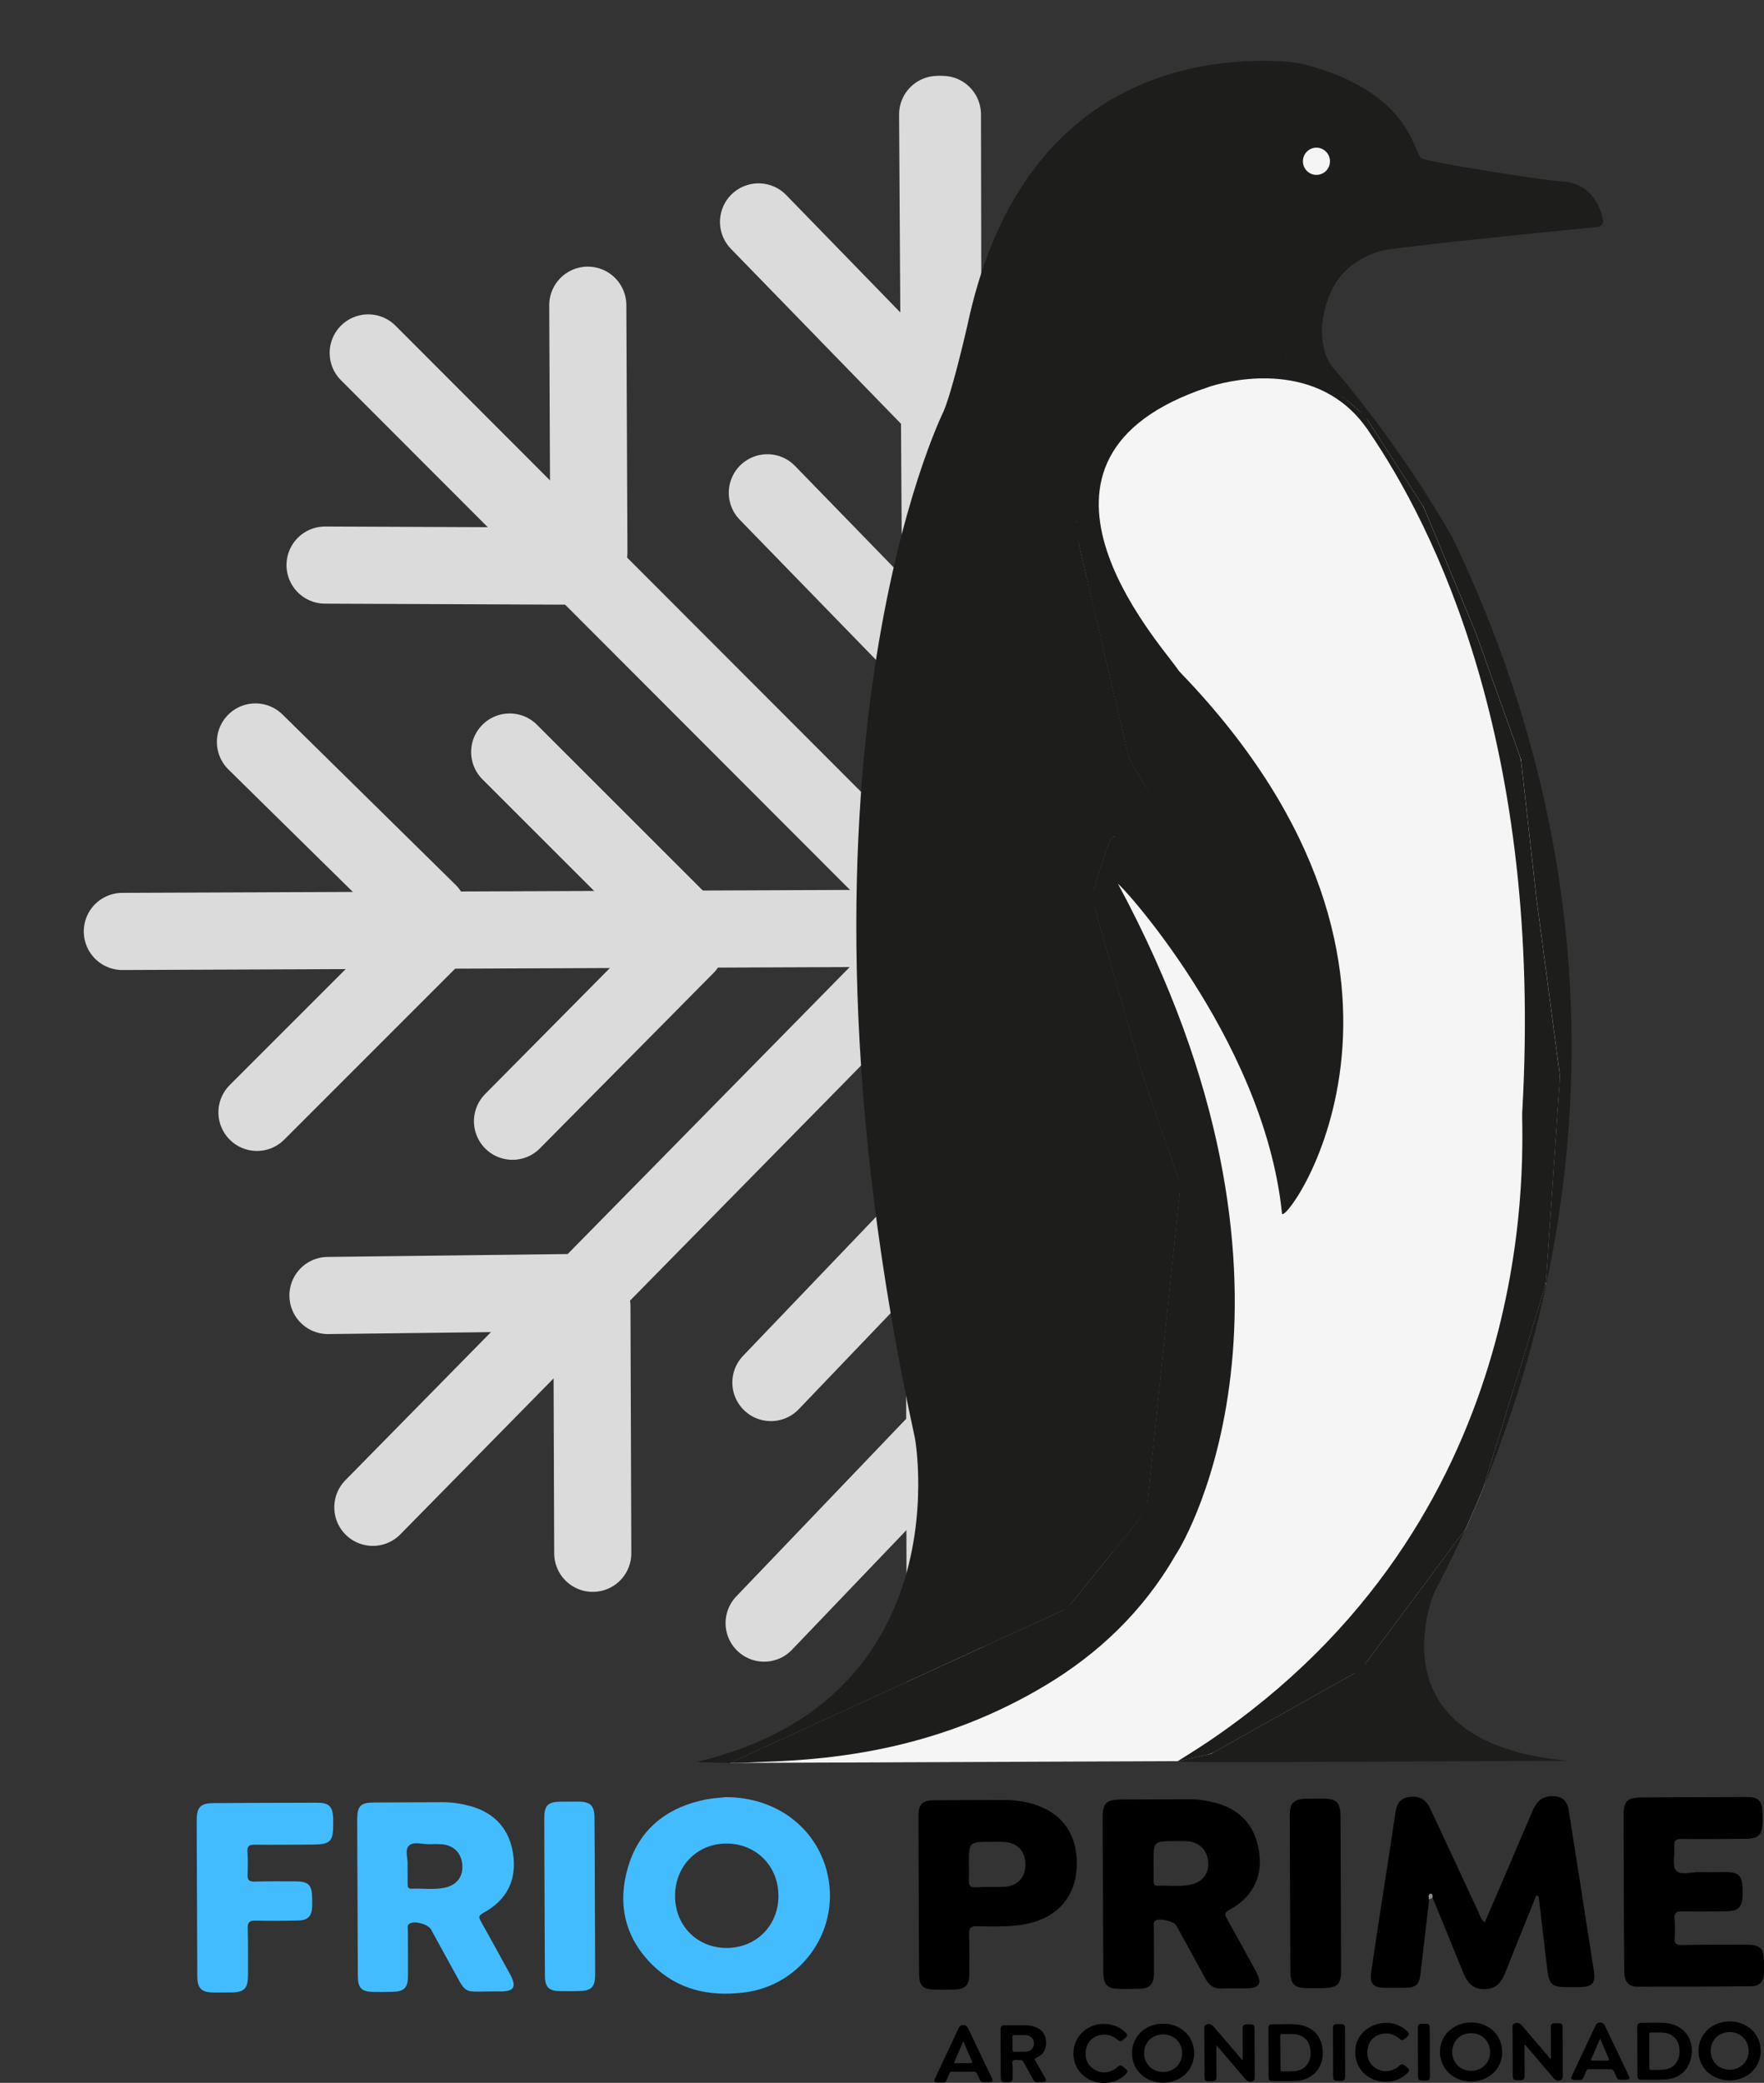 <svg width="366" height="432" viewBox="0 0 366 432" fill="none" xmlns="http://www.w3.org/2000/svg">
<rect x="0" y="0" width="366" height="432" fill="#333333" stroke="none"/>
<g clip-path="url(#clip0_543_499)">
<path d="M194.545 23.734L196.365 318.17" stroke="#DBDBDB" stroke-width="16" stroke-miterlimit="10" stroke-linecap="round"/>
<path d="M157.383 46.027L192.862 82.509" stroke="#DBDBDB" stroke-width="16" stroke-miterlimit="10" stroke-linecap="round"/>
<path d="M159.21 102.208L195.256 139.276" stroke="#DBDBDB" stroke-width="16" stroke-miterlimit="10" stroke-linecap="round"/>
<path d="M158.542 336.64L193.733 299.87" stroke="#DBDBDB" stroke-width="16" stroke-miterlimit="10" stroke-linecap="round"/>
<path d="M159.947 286.748L195.696 249.393" stroke="#DBDBDB" stroke-width="16" stroke-miterlimit="10" stroke-linecap="round"/>
<path d="M76.398 73.202L195.586 192.499" stroke="#DBDBDB" stroke-width="16" stroke-miterlimit="10" stroke-linecap="round"/>
<path d="M67.446 117.203L120.576 117.424" stroke="#DBDBDB" stroke-width="16" stroke-miterlimit="10" stroke-linecap="round"/>
<path d="M121.955 63.302L122.183 114.559" stroke="#DBDBDB" stroke-width="16" stroke-miterlimit="10" stroke-linecap="round"/>
<path d="M77.355 312.627L195.586 192.372" stroke="#DBDBDB" stroke-width="16" stroke-miterlimit="10" stroke-linecap="round"/>
<path d="M68.047 268.694L121.176 268.058" stroke="#DBDBDB" stroke-width="16" stroke-miterlimit="10" stroke-linecap="round"/>
<path d="M122.987 322.163L122.81 270.906" stroke="#DBDBDB" stroke-width="16" stroke-miterlimit="10" stroke-linecap="round"/>
<path d="M25.384 193.186L195.586 192.499" stroke="#DBDBDB" stroke-width="16" stroke-miterlimit="10" stroke-linecap="round"/>
<path d="M53.002 153.889L88.896 189.202" stroke="#DBDBDB" stroke-width="16" stroke-miterlimit="10" stroke-linecap="round"/>
<path d="M105.751 155.974L140.731 190.923" stroke="#DBDBDB" stroke-width="16" stroke-miterlimit="10" stroke-linecap="round"/>
<path d="M53.315 230.711L88.921 195.11" stroke="#DBDBDB" stroke-width="16" stroke-miterlimit="10" stroke-linecap="round"/>
<path d="M106.335 232.55L142.347 196.186" stroke="#DBDBDB" stroke-width="16" stroke-miterlimit="10" stroke-linecap="round"/>
<path d="M195.536 23.734L196.128 353.992" stroke="#DBDBDB" stroke-width="16" stroke-miterlimit="10" stroke-linecap="round"/>
<path d="M232.876 45.722L197.685 82.492" stroke="#DBDBDB" stroke-width="16" stroke-miterlimit="10" stroke-linecap="round"/>
<path d="M231.497 101.92L195.747 139.276" stroke="#DBDBDB" stroke-width="16" stroke-miterlimit="10" stroke-linecap="round"/>
<path d="M234.035 336.335L198.556 299.853" stroke="#DBDBDB" stroke-width="16" stroke-miterlimit="10" stroke-linecap="round"/>
<path d="M232.233 286.46L196.187 249.393" stroke="#DBDBDB" stroke-width="16" stroke-miterlimit="10" stroke-linecap="round"/>
<path d="M323.693 223.116L323.642 223.803L320.816 265.481L320.766 266.261L320.529 267.015L307.837 308.431L307.82 308.456C306.567 311.508 305.29 314.466 303.987 317.314H303.97L283.239 345.142L282.384 346.304L281.124 347.007L252.101 363.307C252.059 363.333 252.016 363.35 251.974 363.375L251.213 363.799L250.222 364.011L244.426 365.274L151.486 365.647L220.024 334.233L221.47 333.572L222.469 332.326L236.65 314.78L237.92 313.212L238.106 311.372C238.123 311.313 238.131 311.262 238.131 311.203L244.756 247.401L244.917 245.909L244.469 244.604C244.469 244.561 244.452 244.536 244.443 244.494L237.014 222.726L227.047 188.075V188.058L226.514 186.21C226.514 186.21 226.717 185.455 227.047 184.311C227.063 184.286 227.063 184.243 227.072 184.201C227.157 183.938 227.233 183.633 227.334 183.319C227.427 182.989 227.537 182.633 227.647 182.26C227.698 182.082 227.757 181.887 227.808 181.7C227.918 181.327 228.045 180.937 228.163 180.539C228.468 179.564 228.781 178.573 229.094 177.649C229.145 177.471 229.221 177.284 229.289 177.106C229.357 176.894 229.424 176.691 229.509 176.479C229.593 176.258 229.678 176.03 229.754 175.826C229.78 175.758 229.797 175.699 229.839 175.631C229.881 175.496 229.932 175.368 229.974 175.258C230.177 174.758 230.389 174.351 230.55 174.055C230.609 173.953 230.66 173.877 230.719 173.8C230.812 173.665 230.913 173.58 230.998 173.563H231.133C232.995 173.699 247.549 178.623 247.549 178.623C247.549 178.623 241.964 169.994 238.004 163.646C237.92 163.51 237.835 163.357 237.75 163.213C237.623 163.018 237.496 162.806 237.386 162.62C237.15 162.247 236.921 161.882 236.718 161.535C236.058 160.467 235.5 159.518 235.068 158.772C234.924 158.517 234.806 158.297 234.687 158.102C234.408 157.602 234.239 157.254 234.197 157.102C234.18 157.059 234.171 156.992 234.137 156.881C234.01 156.339 233.689 154.957 233.232 152.999C233.19 152.804 233.13 152.609 233.088 152.397C232.987 151.982 232.893 151.55 232.775 151.092C232.673 150.643 232.563 150.16 232.453 149.676C232.267 148.922 232.09 148.134 231.887 147.312C231.777 146.786 231.65 146.227 231.523 145.667C231.421 145.277 231.337 144.887 231.243 144.48C230.846 142.836 230.448 141.115 230.042 139.335C229.957 138.988 229.873 138.64 229.788 138.276C229.424 136.674 229.035 135.046 228.654 133.402C228.527 132.842 228.4 132.291 228.257 131.715C227.935 130.308 227.605 128.918 227.292 127.553C227.207 127.231 227.14 126.909 227.064 126.595C226.92 125.968 226.767 125.341 226.624 124.73C226.48 124.103 226.344 123.51 226.2 122.908C226.074 122.365 225.947 121.823 225.82 121.28C225.752 120.95 225.667 120.628 225.591 120.306C225.397 119.475 225.21 118.661 225.024 117.881C224.745 116.669 224.483 115.559 224.246 114.559C224.187 114.321 224.144 114.101 224.094 113.881C224.094 113.855 224.077 113.821 224.077 113.796C223.975 113.406 223.89 113.033 223.823 112.694C223.654 111.999 223.527 111.414 223.417 110.939C223.222 110.092 223.104 109.617 223.104 109.617L223.332 108.269L224.407 101.886L224.703 100.106L225.854 98.708L243.978 76.559L245.848 74.27L248.699 74.092C248.725 74.075 248.767 74.075 248.793 74.075L262.762 73.194L265.098 73.041L266.976 74.33C266.993 74.347 267.018 74.355 267.035 74.372L278.831 82.484L279.135 82.696L279.414 82.942L282.401 85.519L283.138 86.154L283.628 86.917C283.645 86.934 283.654 86.96 283.671 86.977L295.043 104.607L295.381 105.124L295.61 105.667C295.61 105.684 295.627 105.684 295.627 105.692L306.212 131.223L315.325 156.754V156.771L315.596 157.509L315.68 158.305L318.794 186.193L323.583 222.438C323.6 222.574 323.609 222.701 323.626 222.845L323.693 223.116Z" fill="#F5F5F5"/>
<path d="M283.247 345.142L282.393 346.303L281.132 347.007L252.109 363.307C252.067 363.333 252.025 363.35 251.982 363.375L251.221 363.799L250.231 364.011L244.435 365.274H244.376C243.792 365.536 256.831 365.528 272.332 365.426C274.651 365.401 290.194 347.558 303.961 317.323L283.247 345.142ZM332.569 45.501C332.062 43.052 330.302 38.356 324.852 37.703C322.999 37.627 317.102 36.804 311.026 35.847C303.614 34.677 295.914 33.321 294.958 32.846C293.714 32.227 293.24 24.87 283.713 18.784C281.665 17.487 279.194 16.224 276.216 15.105C274.668 14.528 272.975 13.986 271.139 13.494C269.413 13.028 267.602 12.799 265.8 12.723C264.031 12.63 261.628 12.57 258.777 12.698C251.094 13.037 240.145 14.749 229.627 21.225C217.536 28.659 206.011 42.391 200.698 67.582C200.038 70.388 197.457 81.492 195.705 85.484C195.705 85.484 159.38 158.594 189.842 298.327C189.842 298.327 192.701 314.085 186.685 330.622C181.541 344.752 169.949 359.433 144.573 365.418C145.241 365.486 148.533 365.706 153.61 365.621L151.494 365.63L220.032 334.216L221.479 333.555L222.477 332.309L236.659 314.763L237.928 313.195L238.114 311.355C238.131 311.296 238.139 311.245 238.139 311.186L244.765 247.384L244.926 245.892L244.477 244.587C244.477 244.544 244.46 244.519 244.452 244.476L237.023 222.709L227.055 188.057V188.041L228.333 186.32C228.333 186.32 226.725 185.438 227.055 184.294C227.072 184.269 227.072 184.226 227.08 184.184C227.165 183.921 227.241 183.616 227.343 183.302C227.436 182.972 227.546 182.616 227.656 182.243C227.706 182.065 227.766 181.87 227.816 181.683C227.926 181.31 228.053 180.92 228.172 180.522C228.476 179.547 228.79 178.555 229.103 177.632C229.153 177.454 229.23 177.267 229.297 177.089C229.365 176.877 229.433 176.674 229.517 176.462C229.602 176.241 229.686 176.013 229.763 175.809C229.788 175.741 229.805 175.682 229.847 175.614C229.89 175.479 229.94 175.351 229.983 175.241C230.186 174.741 230.397 174.334 230.558 174.038C230.617 173.936 230.668 173.86 230.727 173.783C230.82 173.648 230.922 173.563 231.006 173.546H231.142C233.003 173.682 247.557 178.606 247.557 178.606C247.557 178.606 241.973 169.977 238.013 163.628C237.928 163.493 237.843 163.34 237.759 163.196C237.632 163.001 237.505 162.789 237.395 162.603C237.158 162.23 236.929 161.865 236.726 161.518C236.066 160.45 235.508 159.5 235.076 158.755C234.924 158.5 234.797 158.28 234.696 158.085C234.416 157.585 234.247 157.237 234.205 157.085C234.188 157.042 234.18 156.975 234.146 156.864C234.019 156.322 233.697 154.94 233.24 152.982C233.198 152.787 233.139 152.592 233.096 152.38C232.995 151.965 232.902 151.533 232.783 151.075C232.682 150.626 232.572 150.143 232.462 149.659C232.276 148.905 232.098 148.117 231.895 147.294C231.785 146.769 231.658 146.209 231.531 145.65C231.43 145.26 231.345 144.87 231.252 144.463C230.871 142.819 230.456 141.098 230.05 139.318C229.966 138.971 229.881 138.623 229.796 138.259C229.433 136.657 229.043 135.029 228.663 133.385C228.536 132.825 228.409 132.274 228.265 131.698C227.943 130.291 227.613 128.901 227.3 127.536C227.216 127.214 227.148 126.892 227.072 126.578C226.928 125.951 226.776 125.324 226.632 124.713C226.488 124.086 226.353 123.493 226.209 122.891C226.082 122.331 225.955 121.789 225.828 121.263C225.76 120.933 225.676 120.611 225.6 120.289C225.405 119.458 225.219 118.644 225.033 117.864C224.753 116.652 224.491 115.542 224.254 114.542C224.212 114.304 224.153 114.084 224.102 113.864C224.102 113.838 224.085 113.804 224.085 113.779C223.983 113.389 223.899 113.016 223.831 112.677C223.662 111.982 223.535 111.397 223.425 110.922C223.23 110.075 223.112 109.6 223.112 109.6L223.34 108.252L224.415 101.869L224.711 100.089L225.583 99.038C225.676 98.928 225.76 98.801 225.862 98.691L243.986 76.542L245.856 74.253L248.708 74.075C248.733 74.058 248.776 74.058 248.801 74.058L262.771 73.177L265.106 73.024L266.985 74.313C267.001 74.33 267.027 74.338 267.044 74.355L278.839 82.467L279.093 82.806L279.423 82.925L282.41 85.501L282.875 86.468L283.645 86.9C283.662 86.917 283.671 86.942 283.687 86.959L295.06 104.59L295.398 105.107L295.627 105.65C295.627 105.667 295.643 105.667 295.643 105.675L306.229 131.206L315.342 156.737V156.754L315.612 157.492L315.697 158.288L318.811 186.176L323.6 222.421C323.617 222.556 323.625 222.684 323.642 222.828L323.685 223.09L323.634 223.777L320.808 265.456L320.757 266.235L320.52 266.99L307.828 308.405C326.866 261.878 339.389 191.041 301.507 111.795C301.507 111.795 291.98 94.3 276.673 76.355C276.648 76.313 276.605 76.228 276.521 76.144C274.075 73.372 274.253 68.311 274.287 67.794V67.752C274.888 62.064 277.02 54.986 286.234 52.104C288.316 51.426 312.863 48.909 325.436 47.671C328.034 47.408 330.115 47.205 331.402 47.086C332.231 47.035 332.772 46.324 332.569 45.501ZM273.144 36.27C271.604 36.279 270.344 35.025 270.335 33.465C270.327 31.905 271.579 30.634 273.119 30.625C274.676 30.617 275.928 31.88 275.937 33.439C275.945 34.999 274.701 36.27 273.144 36.27Z" fill="#1D1D1B"/>
<path d="M275.945 33.448C275.954 35.008 274.702 36.262 273.145 36.27C271.605 36.279 270.344 35.025 270.335 33.465C270.327 31.905 271.579 30.634 273.119 30.625C274.676 30.625 275.937 31.888 275.945 33.448Z" fill="#1D1D1B"/>
<path d="M323.642 222.853C323.659 223.158 323.659 223.48 323.634 223.803L320.808 265.481C320.766 265.998 320.673 266.515 320.52 267.015L307.811 308.456C306.559 311.508 305.281 314.466 303.978 317.314H303.961L283.231 345.142C283.146 347.007 282.427 347.634 281.115 347.007L252.092 363.307C252.05 363.333 252.008 363.35 251.966 363.375C251.424 363.655 250.832 363.884 250.214 364.011L244.418 365.274H244.359C244.376 365.274 248.505 362.697 250.442 361.392C318.955 315.356 315.909 242.205 315.824 231.202C315.824 231.067 315.824 230.94 315.833 230.796C320.216 154.355 297.539 109.176 283.891 89.308C283.891 89.308 283.891 89.265 283.848 89.223C283.781 89.096 283.696 88.985 283.611 88.901C273.585 74.592 255.782 78.771 251.627 79.992C251.517 80.034 251.432 80.06 251.348 80.06L251.28 80.102C251.128 80.144 251.043 80.187 250.959 80.187L250.764 80.272C205.791 95.063 240.619 133.351 244.266 138.683C244.486 139.013 244.731 139.318 245.01 139.598C305.924 202.832 265.563 256.072 265.978 251.546C262.179 214.818 230.956 181.683 232.022 183.421C276.783 266.625 246.076 319.416 243.961 322.434C237.116 334.386 227.639 343.074 217.248 349.355C195.375 362.587 173.833 364.943 158.263 365.426C157.722 365.443 154.083 365.621 153.576 365.63L151.46 365.638L219.998 334.225C220.946 333.792 221.784 333.148 222.435 332.318L236.616 314.771C237.403 313.797 237.911 312.618 238.08 311.364C238.097 311.305 238.106 311.254 238.106 311.194L244.731 247.392C244.841 246.443 244.739 245.502 244.443 244.595C244.443 244.553 244.426 244.527 244.418 244.485L236.989 222.718L227.021 188.066V188.049C226.666 186.829 226.666 185.532 227.021 184.303C227.038 184.277 227.038 184.235 227.047 184.192C227.131 183.93 227.207 183.624 227.309 183.311C227.402 182.98 227.512 182.624 227.622 182.251C227.673 182.073 227.732 181.878 227.783 181.692C227.893 181.319 228.02 180.929 228.138 180.531C228.443 179.556 228.756 178.564 229.069 177.64C229.12 177.462 229.196 177.276 229.263 177.098C229.331 176.886 229.399 176.682 229.483 176.47C229.568 176.25 229.653 176.021 229.729 175.818C229.754 175.75 229.771 175.691 229.813 175.623C229.856 175.487 229.907 175.36 229.949 175.25C230.152 174.75 230.363 174.343 230.524 174.046C230.583 173.944 230.634 173.868 230.693 173.792C230.787 173.656 230.888 173.571 230.973 173.554H231.108C236.642 173.961 240.5 168.418 237.979 163.637C237.894 163.501 237.81 163.349 237.725 163.205C237.598 163.01 237.471 162.798 237.361 162.611C237.124 162.238 236.896 161.874 236.693 161.526C236.033 160.458 235.474 159.509 235.043 158.763C234.899 158.509 234.78 158.288 234.662 158.093C234.383 157.593 234.213 157.246 234.171 157.093C234.154 157.051 234.146 156.983 234.112 156.873C233.985 156.33 233.663 154.949 233.207 152.991C233.164 152.796 233.105 152.601 233.063 152.389C232.961 151.974 232.868 151.541 232.75 151.084C232.648 150.634 232.538 150.151 232.428 149.668C232.242 148.914 232.064 148.125 231.861 147.303C231.751 146.777 231.624 146.218 231.497 145.659C231.396 145.269 231.311 144.879 231.218 144.472C230.837 142.827 230.423 141.107 230.017 139.327C229.932 138.979 229.847 138.632 229.763 138.267C229.399 136.665 229.01 135.038 228.629 133.393C228.502 132.834 228.375 132.283 228.231 131.706C227.91 130.299 227.58 128.909 227.267 127.545C227.182 127.222 227.114 126.9 227.038 126.587C226.894 125.959 226.742 125.332 226.598 124.722C226.454 124.095 226.319 123.501 226.175 122.899C226.048 122.34 225.921 121.798 225.794 121.272C225.727 120.941 225.642 120.619 225.566 120.297C225.371 119.467 225.185 118.653 224.999 117.873C224.72 116.661 224.457 115.55 224.22 114.55C224.178 114.313 224.119 114.092 224.068 113.872C224.068 113.847 224.051 113.813 224.051 113.787C223.95 113.397 223.865 113.024 223.797 112.685C223.628 111.99 222.587 110.651 222.469 110.176C222.257 109.303 223.154 109.151 223.307 108.252L222.638 102.904C222.824 101.734 223.51 99.318 224.271 98.403L243.14 73.126C244.299 71.685 246.838 74.211 248.674 74.075C248.699 74.058 249.613 71.956 249.647 71.956L265.038 71.253C266.528 71.159 265.724 73.49 266.959 74.321C266.976 74.338 266.951 72.516 266.968 72.524L278.814 82.475C279.025 82.611 279.22 82.764 279.398 82.933L282.384 85.51C282.858 85.925 283.281 86.4 283.611 86.909C283.628 86.926 283.637 86.951 283.654 86.968L295.026 104.599C295.246 104.929 295.432 105.294 295.584 105.658C295.584 105.675 295.601 105.675 295.601 105.684L306.187 131.215L315.299 156.746V156.763C315.486 157.263 315.596 157.763 315.655 158.297L318.769 186.184L323.558 222.429C323.617 222.582 323.634 222.709 323.642 222.853Z" fill="#1D1D1B"/>
<path d="M275.945 33.448C275.954 35.008 274.702 36.262 273.145 36.27C271.605 36.279 270.344 35.025 270.335 33.465C270.327 31.905 271.579 30.634 273.119 30.625C274.676 30.625 275.937 31.888 275.945 33.448Z" fill="#F5F5F5"/>
<path d="M118.198 377.819C119.231 378.243 120.263 378.658 121.304 379.073C120.314 378.7 119.366 378.327 118.494 377.988C118.376 377.946 118.283 377.887 118.198 377.819Z" fill="#1D1D1B"/>
<path d="M297.581 330.334C297.581 330.334 284.085 361.476 325.41 365.206L266.121 365.443L297.581 330.334Z" fill="#1D1D1B"/>
<path d="M296.523 393.966C295.922 399.128 295.339 404.291 294.712 409.453C294.442 411.699 293.79 412.241 291.497 412.275C290.169 412.301 288.832 412.301 287.503 412.292C284.889 412.267 284.144 411.462 284.508 408.944C285.219 404.053 285.972 399.171 286.725 394.288C287.647 388.279 288.612 382.269 289.475 376.251C289.729 374.454 290.236 373.055 292.259 372.724C294.281 372.394 295.787 373.072 296.735 375.081C300.136 382.294 303.462 389.542 306.838 396.772C307.125 397.382 307.235 398.111 308.056 398.688C309.021 396.467 309.977 394.297 310.908 392.127C313.226 386.719 315.536 381.303 317.846 375.886C318.599 374.115 319.564 372.631 321.772 372.546C323.955 372.462 325.131 373.284 325.487 375.471C326.764 383.413 327.974 391.373 329.218 399.323C329.709 402.451 330.217 405.579 330.69 408.715C331.08 411.309 330.411 412.089 327.814 412.14C326.993 412.157 326.164 412.148 325.343 412.148C321.975 412.157 321.391 411.623 321.011 408.325C320.461 403.536 319.885 398.755 319.318 393.975C319.284 393.687 319.369 393.322 318.768 393.102C317.474 396.289 316.179 399.484 314.893 402.68C314.021 404.85 313.15 407.028 312.295 409.207C311.517 411.19 310.315 412.564 307.98 412.572C305.653 412.58 304.443 411.241 303.639 409.249C301.532 404.028 299.375 398.823 297.242 393.61C296.684 393.119 296.743 393.814 296.523 393.966Z" fill="black"/>
<path d="M171.488 387.872C169.001 378.717 160.751 372.75 150.622 372.733C149.319 372.885 147.974 372.945 146.671 373.182C138.632 374.725 132.769 379.133 130.357 387.067C128.03 394.729 129.562 401.832 135.392 407.554C140.638 412.699 147.145 414.14 154.328 413.259C166.572 411.809 174.729 399.79 171.488 387.872ZM150.8 404.019C144.716 404.045 140.105 399.459 140.062 393.314C140.003 387.168 144.538 382.438 150.563 382.362C156.731 382.269 161.453 386.897 161.512 393.085C161.58 399.281 156.977 403.994 150.8 404.019Z" fill="#43BCFF"/>
<path d="M254.588 397.984C254.114 397.153 253.945 396.713 255.054 396.128C259.674 393.653 261.857 389.593 261.323 384.753C260.723 379.158 257.787 375.547 252.566 374.021C250.679 373.487 248.733 373.165 246.753 373.174C241.998 373.208 237.259 373.208 232.504 373.233C229.542 373.242 228.789 373.996 228.781 376.937C228.781 382.269 228.823 387.575 228.848 392.907C228.874 398.306 228.874 403.689 228.916 409.071C228.942 411.691 229.779 412.487 232.343 412.513C233.595 412.53 234.865 412.521 236.134 412.496C238.605 412.453 239.417 411.648 239.425 409.156C239.451 406.045 239.4 402.934 239.408 399.849C239.408 399.357 239.222 398.781 239.654 398.391C240.381 397.755 243.538 398.433 244.028 399.315C246.076 403.036 248.141 406.732 250.154 410.47C250.907 411.835 251.923 412.521 253.522 412.436C255.172 412.36 256.822 412.42 258.455 412.403C261.417 412.369 261.975 411.402 260.545 408.792C258.574 405.181 256.602 401.57 254.588 397.984ZM247.151 390.864C244.849 391.381 242.505 391.008 240.161 391.11C239.451 391.152 239.358 390.694 239.358 390.152L239.341 386.355C239.324 381.879 239.324 381.879 243.808 381.862C244.646 381.862 245.458 381.837 246.279 381.887C248.817 382.023 250.518 383.71 250.687 386.193C250.865 388.508 249.545 390.33 247.151 390.864Z" fill="black"/>
<path d="M99.862 398.654C99.456 397.908 99.058 397.399 100.251 396.764C105.125 394.127 107.173 390.059 106.504 384.829C105.827 379.506 102.73 375.971 97.459 374.555C95.623 374.072 93.753 373.792 91.832 373.792C87.077 373.826 82.321 373.809 77.566 373.852C74.808 373.86 74.122 374.572 74.114 377.395C74.114 382.777 74.156 388.177 74.181 393.559C74.207 399.035 74.207 404.486 74.249 409.944C74.275 412.36 75.061 413.106 77.473 413.131C78.801 413.148 80.138 413.14 81.467 413.115C83.844 413.072 84.64 412.267 84.648 409.885C84.674 406.706 84.623 403.536 84.631 400.358C84.631 399.883 84.428 399.34 84.97 398.976C85.985 398.315 88.82 399.069 89.438 400.196C90.664 402.409 91.849 404.638 93.093 406.859C97.332 414.352 95.259 412.92 103.644 413.038C106.75 413.064 107.274 412.097 105.751 409.317C103.797 405.749 101.842 402.214 99.862 398.654ZM92.374 391.5C90.072 392 87.728 391.627 85.384 391.729C84.674 391.771 84.564 391.313 84.581 390.754L84.564 386.863C84.707 385.642 83.878 383.701 84.877 382.769C85.833 381.87 87.762 382.557 89.268 382.498C90.03 382.455 90.791 382.455 91.536 382.506C94.024 382.642 95.682 384.235 95.91 386.651C96.156 389.101 94.861 390.949 92.374 391.5Z" fill="#43BCFF"/>
<path d="M336.918 392.373C336.901 387.168 336.867 381.964 336.859 376.768C336.851 373.53 337.553 372.809 340.7 372.792C347.867 372.758 355.034 372.725 362.201 372.708C364.934 372.699 365.653 373.437 365.687 376.208C365.696 376.649 365.696 377.098 365.696 377.539C365.687 380.633 364.976 381.362 361.913 381.379C357.598 381.404 353.291 381.455 348.976 381.404C347.774 381.387 347.267 381.667 347.385 382.973C347.537 384.668 346.894 386.889 347.749 387.94C348.663 389.067 350.956 388.228 352.648 388.287C354.552 388.347 356.456 388.262 358.351 388.287C360.72 388.321 361.49 389.118 361.549 391.534C361.566 392.042 361.566 392.551 361.558 393.059C361.516 395.526 360.686 396.391 358.258 396.416C355.153 396.45 352.039 396.501 348.933 396.433C347.757 396.408 347.36 396.781 347.444 397.942C347.537 399.264 347.546 400.612 347.461 401.934C347.377 403.129 347.825 403.435 348.976 403.409C353.35 403.333 357.725 403.341 362.099 403.333C365.323 403.333 365.975 403.994 366.009 407.249C366.017 407.944 366.017 408.648 365.983 409.343C365.907 411.004 365.036 411.953 363.352 411.962C355.491 412.013 347.622 412.064 339.761 412.047C337.824 412.047 337.028 411.029 337.003 408.732C336.935 403.282 336.935 397.832 336.918 392.373Z" fill="black"/>
<path d="M212.273 373.674C211.003 373.445 209.751 373.318 208.499 373.326C203.617 373.343 198.734 373.343 193.852 373.386C191.347 373.394 190.569 374.182 190.561 376.691C190.561 382.074 190.603 387.457 190.628 392.856C190.654 398.366 190.654 403.892 190.696 409.402C190.721 411.911 191.491 412.631 194.03 412.665C195.358 412.682 196.695 412.674 198.024 412.648C200.257 412.589 201.087 411.784 201.112 409.487C201.137 406.706 201.163 403.901 201.061 401.12C201.019 399.866 201.417 399.501 202.669 399.51C205.698 399.552 208.753 399.671 211.782 399.239C219.042 398.213 223.306 393.644 223.425 386.77C223.526 379.65 219.533 374.971 212.273 373.674ZM208.203 391.347C206.316 391.423 204.412 391.322 202.5 391.423C201.298 391.5 200.934 391.051 201.027 389.898C201.095 388.821 201.036 387.753 201.036 386.677C201.019 382.023 201.019 382.023 205.588 382.006C206.409 382.006 207.221 381.981 208.059 382.015C210.978 382.091 212.696 383.795 212.763 386.617C212.806 389.423 211.105 391.229 208.203 391.347Z" fill="black"/>
<path d="M40.869 393.509C40.843 388.185 40.818 382.854 40.81 377.53C40.81 374.818 41.613 373.996 44.296 373.979C51.454 373.936 58.621 373.911 65.779 373.894C68.275 373.886 69.037 374.657 69.13 377.174C69.138 377.488 69.138 377.81 69.138 378.124C69.155 381.981 68.597 382.557 64.798 382.574C60.804 382.591 56.81 382.65 52.825 382.599C51.657 382.582 51.268 382.93 51.344 384.108C51.454 385.685 51.437 387.278 51.37 388.863C51.319 389.965 51.75 390.279 52.808 390.254C55.659 390.186 58.511 390.186 61.362 390.211C64.019 390.228 64.722 390.957 64.764 393.619C64.772 394.254 64.789 394.89 64.764 395.517C64.679 397.416 63.859 398.281 61.921 398.323C58.943 398.391 55.964 398.425 52.986 398.349C51.716 398.315 51.361 398.73 51.403 399.968C51.496 403.138 51.462 406.308 51.462 409.478C51.462 412.47 50.726 413.225 47.816 413.25C46.673 413.259 45.531 413.267 44.397 413.259C41.791 413.242 40.962 412.453 40.937 409.868C40.903 404.418 40.894 398.967 40.869 393.509Z" fill="#43BCFF"/>
<path d="M267.661 392.746C267.635 387.363 267.61 381.972 267.602 376.59C267.602 373.903 268.422 373.106 271.13 373.072C272.272 373.055 273.406 373.055 274.548 373.055C277.324 373.063 278.111 373.852 278.128 376.7C278.161 380.879 278.161 385.066 278.178 389.245C278.204 395.712 278.238 402.171 278.255 408.639C278.263 411.572 277.493 412.318 274.54 412.343C273.398 412.352 272.264 412.369 271.122 412.352C268.575 412.326 267.745 411.512 267.728 408.902C267.695 403.519 267.686 398.128 267.661 392.746Z" fill="black"/>
<path d="M123.419 393.314C123.444 398.696 123.478 404.079 123.478 409.47C123.478 412.191 122.708 412.937 119.967 412.962C118.697 412.979 117.437 412.996 116.167 412.971C113.9 412.937 113.079 412.148 113.062 409.868C113.011 403.85 113.003 397.832 112.978 391.813C112.961 386.872 112.927 381.93 112.927 376.988C112.927 374.488 113.705 373.725 116.21 373.682C117.479 373.665 118.74 373.657 120.009 373.665C122.488 373.682 123.317 374.471 123.343 376.954C123.402 382.413 123.402 387.863 123.419 393.314Z" fill="#43BCFF"/>
<path d="M296.523 393.966C296.413 393.5 296.252 392.898 296.811 392.754C297.166 392.661 297.31 393.195 297.226 393.602C296.989 393.72 296.76 393.839 296.523 393.966Z" fill="#8C8C8C"/>
<path d="M241.337 419.726C237.631 419.726 234.847 422.371 234.881 425.88C234.898 429.372 237.665 431.974 241.346 431.966C245.01 431.949 247.776 429.304 247.768 425.829C247.751 422.337 245.001 419.726 241.337 419.726ZM241.32 429.745C239.087 429.754 237.394 428.084 237.386 425.854C237.377 423.617 239.044 421.955 241.295 421.947C243.563 421.938 245.238 423.566 245.263 425.804C245.289 428.033 243.588 429.737 241.32 429.745Z" fill="black"/>
<path d="M346.09 419.65C344.33 419.387 342.528 419.591 340.734 419.548C339.879 419.531 339.702 419.735 339.702 420.574L339.744 430.449C339.744 431.102 339.964 431.339 340.548 431.339C342.164 431.347 343.78 431.381 345.396 431.305C348.502 431.169 350.6 429.211 350.981 426.177C351.404 422.829 349.39 420.15 346.09 419.65ZM348.256 426.931C347.715 428.423 346.581 429.16 345.015 429.271C344.22 429.33 343.382 429.296 342.562 429.313C342.198 429.33 342.215 429.118 342.215 428.864L342.198 425.448C342.189 424.303 342.206 423.159 342.181 422.015C342.164 421.65 342.291 421.54 342.629 421.557C343.577 421.608 344.516 421.481 345.447 421.616C347.097 421.879 348.248 423.074 348.434 424.736C348.527 425.482 348.51 426.219 348.256 426.931Z" fill="black"/>
<path d="M305.044 419.472C301.414 419.574 298.664 422.32 298.774 425.719C298.875 429.228 301.735 431.797 305.407 431.712C309.054 431.61 311.77 428.923 311.677 425.49C311.593 421.93 308.767 419.362 305.044 419.472ZM305.264 429.491C303.013 429.5 301.321 427.855 301.312 425.617C301.304 423.38 302.928 421.718 305.196 421.693C307.481 421.684 309.156 423.329 309.173 425.583C309.181 427.796 307.497 429.483 305.264 429.491Z" fill="black"/>
<path d="M358.884 419.251C355.22 419.251 352.436 421.879 352.411 425.329C352.385 428.838 355.195 431.5 358.875 431.483C362.539 431.466 365.306 428.838 365.315 425.363C365.306 421.879 362.548 419.26 358.884 419.251ZM358.799 429.271C356.565 429.245 354.907 427.541 354.949 425.304C354.975 423.049 356.658 421.438 358.96 421.472C361.194 421.515 362.835 423.201 362.81 425.456C362.785 427.643 361.05 429.304 358.799 429.271Z" fill="black"/>
<path d="M269.489 419.938C267.729 419.675 265.927 419.879 264.133 419.853C263.354 419.836 263.168 420.04 263.177 420.803C263.168 422.456 263.193 424.091 263.193 425.744C263.202 427.44 263.185 429.11 263.21 430.796C263.21 431.398 263.413 431.635 263.997 431.627C265.613 431.635 267.23 431.669 268.846 431.593C272.002 431.474 274.261 429.279 274.43 426.278C274.633 422.812 272.814 420.438 269.489 419.938ZM271.587 427.533C270.995 428.864 269.886 429.499 268.456 429.584C267.636 429.644 266.823 429.61 266.003 429.627C265.639 429.644 265.673 429.432 265.673 429.177L265.656 425.702C265.647 424.575 265.647 423.447 265.622 422.32C265.622 421.972 265.715 421.845 266.07 421.862C266.993 421.913 267.906 421.803 268.812 421.922C270.521 422.15 271.646 423.312 271.875 425.015C272.002 425.872 271.951 426.728 271.587 427.533Z" fill="black"/>
<path d="M257.862 427.185C257.854 425.99 257.854 424.795 257.846 423.591C257.846 422.642 257.829 421.693 257.837 420.735C257.846 420.065 258.04 419.879 258.709 419.862C260.291 419.828 260.299 419.828 260.299 421.421C260.308 424.464 260.325 427.516 260.333 430.559C260.333 431.008 260.392 431.483 259.842 431.686C259.275 431.89 258.802 431.686 258.429 431.254C257.245 429.889 256.077 428.508 254.901 427.134C254.097 426.194 253.302 425.253 252.405 424.21C252.388 424.549 252.371 424.744 252.371 424.948C252.379 426.846 252.388 428.753 252.388 430.652C252.388 431.517 252.236 431.678 251.372 431.678C249.926 431.686 249.917 431.678 249.909 430.22C249.9 427.177 249.883 424.125 249.875 421.082C249.875 420.633 249.756 420.116 250.332 419.879C250.839 419.667 251.364 419.811 251.829 420.353C253.446 422.218 255.036 424.1 256.644 425.982C256.999 426.397 257.346 426.804 257.702 427.211C257.786 427.211 257.829 427.202 257.862 427.185Z" fill="black"/>
<path d="M316.297 424.109C316.306 426.202 316.314 428.296 316.323 430.39C316.323 431.313 316.204 431.441 315.29 431.441C313.886 431.449 313.869 431.432 313.86 430.008C313.852 426.94 313.835 423.88 313.826 420.811C313.826 420.354 313.716 419.836 314.309 419.633C314.901 419.43 315.375 419.641 315.764 420.091C316.856 421.354 317.939 422.625 319.022 423.897C319.902 424.931 320.79 425.965 321.679 427.007C321.865 426.829 321.78 426.626 321.78 426.456C321.78 424.498 321.763 422.54 321.763 420.582C321.763 419.803 321.932 419.633 322.719 419.625C324.209 419.608 324.209 419.608 324.217 421.091C324.226 424.176 324.242 427.262 324.251 430.347C324.251 430.771 324.31 431.229 323.794 431.432C323.227 431.653 322.753 431.466 322.381 431.042C321.323 429.822 320.283 428.593 319.233 427.372C318.294 426.27 317.355 425.16 316.407 424.058C316.373 424.066 316.339 424.092 316.297 424.109Z" fill="black"/>
<path d="M214.811 427.397C214.65 427.109 214.625 426.982 214.988 426.812C216.562 426.1 217.18 424.964 217.028 423.201C216.892 421.743 215.945 420.692 214.405 420.285C213.88 420.141 213.33 420.057 212.788 420.057L208.524 420.074C207.779 420.074 207.602 420.26 207.602 421.023L207.635 430.33C207.644 431.89 207.644 431.89 209.243 431.847C209.912 431.847 210.098 431.661 210.115 430.974C210.132 430.262 210.089 429.559 210.123 428.83C210.123 428.338 209.886 427.685 210.225 427.389C210.546 427.101 211.189 427.329 211.697 427.27C212.002 427.253 212.188 427.38 212.332 427.651C212.848 428.592 213.355 429.516 213.888 430.449C214.853 432.119 214.438 431.813 216.325 431.822C217.07 431.839 217.197 431.585 216.833 430.932C216.156 429.754 215.488 428.575 214.811 427.397ZM212.746 425.532C212.002 425.549 211.24 425.541 210.478 425.558C210.174 425.558 210.064 425.448 210.081 425.159C210.098 424.685 210.081 424.236 210.072 423.761C210.072 423.345 210.089 422.905 210.064 422.489C210.047 422.184 210.174 422.091 210.478 422.091C211.223 422.108 211.985 422.066 212.746 422.099C213.855 422.15 214.531 422.837 214.531 423.854C214.523 424.829 213.838 425.49 212.746 425.532Z" fill="black"/>
<path d="M205.706 430.813C204.132 427.507 202.542 424.21 200.968 420.904C200.748 420.43 200.528 420.014 199.893 419.997C199.225 419.98 199.005 420.438 198.768 420.93C198.065 422.464 197.346 423.973 196.627 425.498C195.747 427.355 194.867 429.211 193.995 431.076C193.725 431.678 193.869 431.932 194.529 431.907C196.475 431.881 196.052 432.195 196.813 430.457C196.864 430.347 196.923 430.237 196.957 430.127C197.05 429.779 197.262 429.669 197.625 429.669C198.895 429.686 200.164 429.677 201.416 429.669C202.558 429.66 202.558 429.66 203.015 430.737C203.489 431.864 203.489 431.864 204.708 431.856H205.055C206.019 431.864 206.129 431.703 205.706 430.813ZM201.467 427.906L198.252 427.923C198.091 427.923 197.905 427.923 198.015 427.668C198.607 426.27 199.216 424.88 199.868 423.354C200.511 424.846 201.095 426.219 201.678 427.584C201.755 427.77 201.738 427.906 201.467 427.906Z" fill="black"/>
<path d="M337.815 430.245C336.224 426.923 334.65 423.6 333.06 420.286C332.84 419.828 332.569 419.455 331.985 419.472C331.418 419.472 331.173 419.836 330.97 420.277C329.963 422.405 328.973 424.524 327.966 426.652C327.357 427.965 326.722 429.279 326.13 430.585C325.859 431.169 326.003 431.364 326.637 431.381C327.018 431.398 327.416 431.381 327.796 431.398C328.16 431.398 328.38 431.254 328.524 430.924C328.719 430.449 328.939 429.991 329.116 429.525C329.226 429.237 329.387 429.161 329.675 429.161C330.944 429.177 332.196 429.169 333.466 429.161C334.684 429.152 334.684 429.135 335.158 430.262C335.725 431.602 335.691 431.33 336.816 431.347H337.104C338.17 431.339 338.272 431.195 337.815 430.245ZM333.483 427.389C332.467 427.372 331.452 427.38 330.453 427.38C330.183 427.397 330.039 427.364 330.183 427.033C330.775 425.668 331.35 424.304 332.002 422.803C332.628 424.27 333.195 425.617 333.779 426.982C333.923 427.321 333.796 427.389 333.483 427.389Z" fill="black"/>
<path d="M222.714 425.939C222.68 421.921 226.42 419.031 230.481 419.921C231.649 420.175 232.673 420.701 233.527 421.54C233.967 421.972 233.959 422.252 233.519 422.667C233.409 422.769 233.282 422.871 233.164 422.973C232.537 423.498 232.402 423.507 231.767 422.981C230.608 422.04 229.305 421.735 227.884 422.184C226.394 422.659 225.514 423.71 225.294 425.253C225.066 426.863 225.54 428.236 226.936 429.152C228.29 430.042 229.72 430.016 231.141 429.254C231.294 429.169 231.454 429.084 231.573 428.965C232.478 428.067 232.647 428.287 233.688 429.22C234.035 429.533 233.891 429.872 233.595 430.178C232.267 431.508 230.634 432.076 228.78 432.008C225.294 431.856 222.739 429.287 222.714 425.939Z" fill="black"/>
<path d="M287.74 419.54C289.195 419.565 290.71 420.082 291.954 421.269C292.453 421.752 292.444 422.015 291.937 422.473C291.835 422.566 291.734 422.651 291.624 422.735C290.998 423.261 290.862 423.269 290.228 422.744C289.068 421.803 287.765 421.498 286.344 421.947C284.855 422.422 283.975 423.473 283.755 425.016C283.526 426.626 284 427.999 285.396 428.915C286.75 429.796 288.18 429.779 289.601 429.008C289.754 428.923 289.914 428.838 290.033 428.72C290.938 427.821 291.108 428.042 292.148 428.974C292.495 429.288 292.351 429.627 292.047 429.932C290.718 431.263 289.085 431.831 287.232 431.763C283.551 431.61 281.005 428.821 281.191 425.185C281.36 422.015 284.101 419.565 287.74 419.54Z" fill="black"/>
<path d="M279.076 425.694C279.084 427.338 279.092 428.991 279.092 430.635C279.092 431.415 278.915 431.585 278.128 431.593C276.605 431.61 276.605 431.61 276.605 430.084C276.596 427.101 276.579 424.117 276.571 421.133C276.562 419.853 276.622 419.802 277.925 419.802C278.001 419.802 278.077 419.802 278.162 419.802C278.864 419.811 279.059 419.997 279.067 420.701C279.067 422.362 279.067 424.024 279.076 425.694Z" fill="#010101"/>
<path d="M296.667 425.558C296.675 427.245 296.684 428.932 296.684 430.61C296.684 431.339 296.523 431.5 295.804 431.517C294.221 431.542 294.221 431.542 294.213 429.957C294.205 426.897 294.188 423.837 294.179 420.777C294.179 419.896 294.34 419.735 295.228 419.726C296.641 419.718 296.641 419.718 296.65 421.142C296.658 422.617 296.667 424.083 296.667 425.558Z" fill="black"/>
</g>
<defs>
<clipPath id="clip0_543_499">
<rect width="366" height="432" fill="white"/>
</clipPath>
</defs>
</svg>
